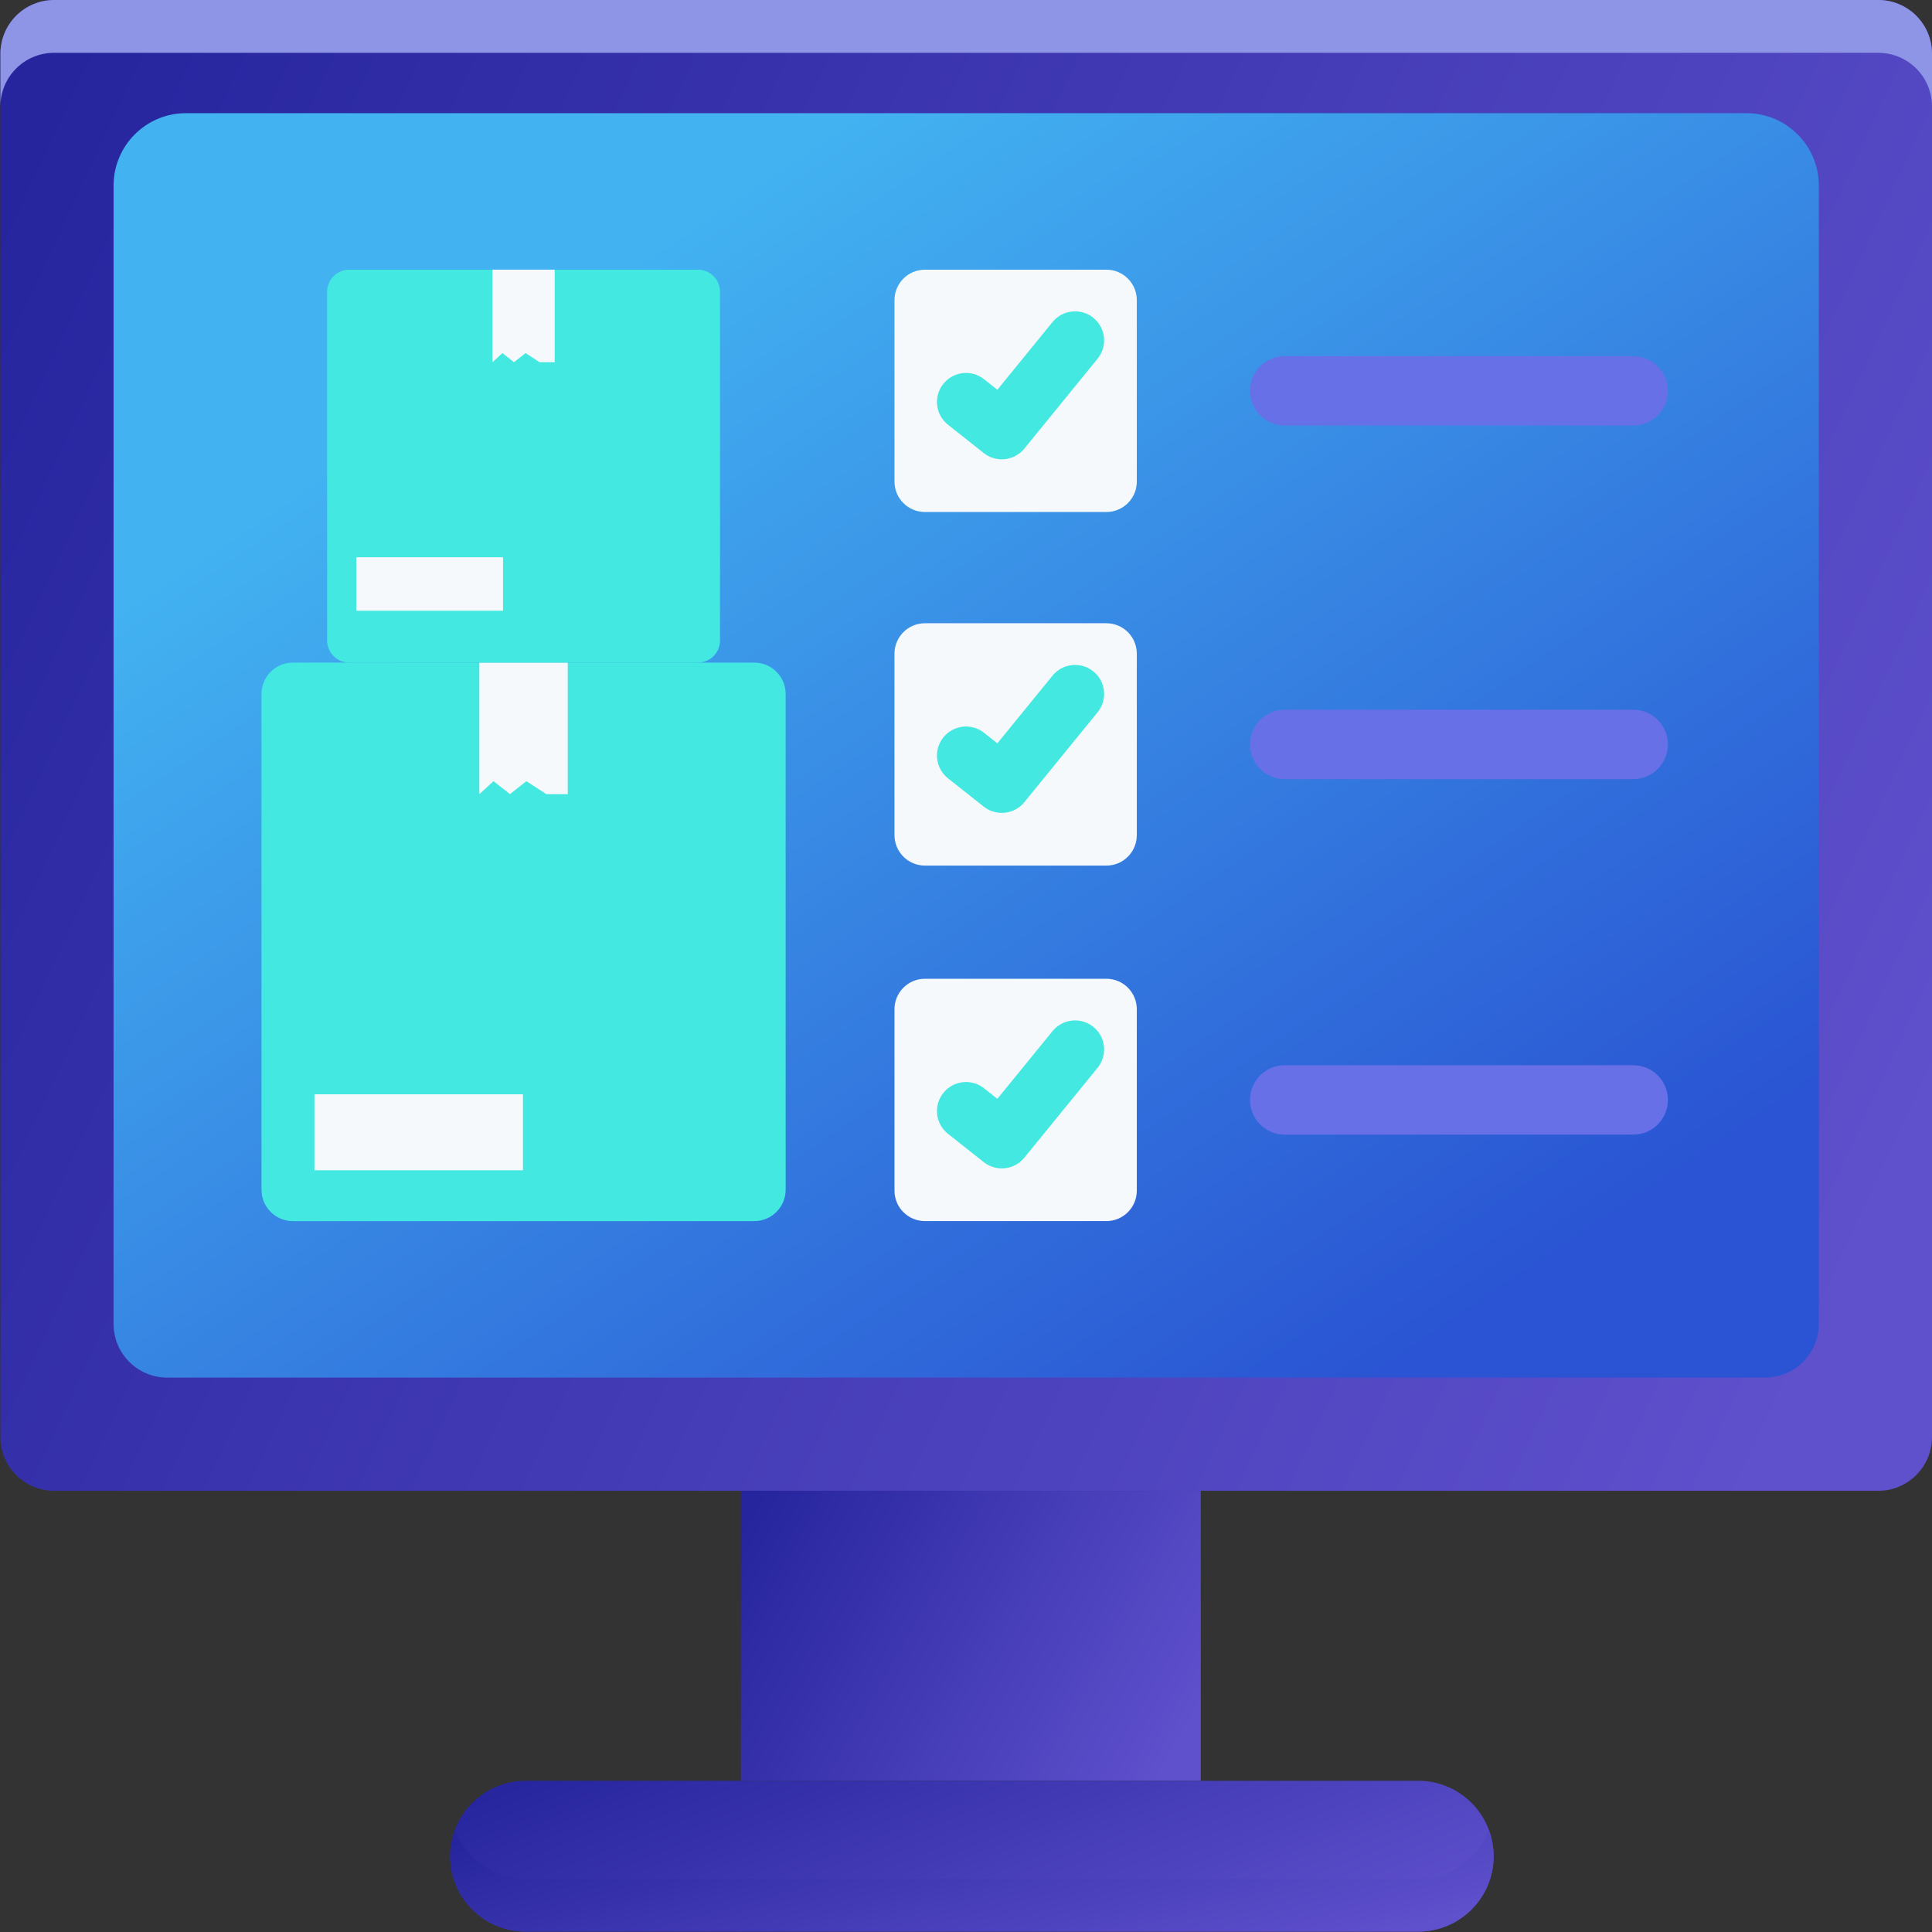 <svg width="69" height="69" viewBox="0 0 69 69" fill="none" xmlns="http://www.w3.org/2000/svg">
<rect x="0" y="0" width="69" height="69" fill="#333333" stroke="none"/>
<path d="M67.082 53.242H1.931C0.872 53.242 0.014 52.383 0.014 51.324V1.918C0.014 0.859 0.872 0 1.931 0H67.082C68.141 0 69 0.859 69 1.918V51.324C69 52.383 68.141 53.242 67.082 53.242Z" fill="url(#paint0_linear)"/>
<path d="M67.082 0H1.931C0.872 0 0.014 0.859 0.014 1.918V3.804C0.014 2.745 0.872 1.886 1.931 1.886H67.082C68.141 1.886 69 2.745 69 3.804V1.918C69 0.859 68.141 0 67.082 0Z" fill="#8F95E6"/>
<path d="M4.056 47.282V6.628C4.056 5.2 5.214 4.042 6.642 4.042H62.372C63.8 4.042 64.958 5.2 64.958 6.628V47.282C64.958 48.341 64.099 49.2 63.04 49.2H5.974C4.914 49.2 4.056 48.341 4.056 47.282Z" fill="url(#paint1_linear)"/>
<path d="M42.884 53.242H26.46V63.599H42.884V53.242Z" fill="url(#paint2_linear)"/>
<path d="M50.65 68.986H18.771C17.283 68.986 16.077 67.78 16.077 66.293C16.077 64.805 17.283 63.599 18.771 63.599H50.65C52.138 63.599 53.343 64.805 53.343 66.293C53.343 67.78 52.138 68.986 50.65 68.986Z" fill="url(#paint3_linear)"/>
<path d="M50.65 67.1H18.77C17.615 67.1 16.633 66.371 16.25 65.35C16.14 65.644 16.077 65.961 16.077 66.293C16.077 67.78 17.283 68.986 18.77 68.986H50.65C52.137 68.986 53.343 67.78 53.343 66.293C53.343 65.961 53.28 65.644 53.17 65.35C52.788 66.371 51.805 67.1 50.65 67.1Z" fill="url(#paint4_linear)"/>
<path d="M26.939 43.611H10.459C9.841 43.611 9.339 43.109 9.339 42.49V24.784C9.339 24.166 9.841 23.664 10.459 23.664H26.939C27.558 23.664 28.059 24.166 28.059 24.784V42.49C28.059 43.109 27.558 43.611 26.939 43.611Z" fill="#43E8E1"/>
<path d="M20.278 28.362H19.51L18.8 27.899L18.213 28.362L17.625 27.899L17.12 28.362V23.664H20.278V28.362Z" fill="#F6F9FC"/>
<path d="M18.677 39.081H11.23V41.796H18.677V39.081Z" fill="#F6F9FC"/>
<path d="M17.87 40.988V39.889H12.038V40.988H17.87Z" fill="#F6F9FC"/>
<path d="M24.927 23.664H12.471C12.036 23.664 11.683 23.311 11.683 22.876V10.42C11.683 9.984 12.036 9.632 12.471 9.632H24.927C25.362 9.632 25.715 9.984 25.715 10.42V22.876C25.715 23.311 25.362 23.664 24.927 23.664Z" fill="#43E8E1"/>
<path d="M19.81 12.936H19.27L18.771 12.611L18.357 12.936L17.944 12.611L17.589 12.936V9.631H19.81V12.936Z" fill="#F6F9FC"/>
<path d="M17.965 19.902H12.725V21.812H17.965V19.902Z" fill="#F6F9FC"/>
<path d="M17.396 21.244V20.471H13.294V21.244H17.396Z" fill="#F6F9FC"/>
<path d="M39.513 18.286H33.033C32.432 18.286 31.946 17.8 31.946 17.199V10.719C31.946 10.118 32.432 9.632 33.033 9.632H39.513C40.114 9.632 40.6 10.118 40.6 10.719V17.199C40.6 17.799 40.114 18.286 39.513 18.286Z" fill="#F6F9FC"/>
<path d="M35.778 16.405C35.553 16.405 35.326 16.332 35.135 16.181L33.857 15.17C33.408 14.815 33.331 14.163 33.687 13.714C34.042 13.264 34.694 13.188 35.144 13.543L35.62 13.92L37.591 11.501C37.953 11.057 38.606 10.991 39.05 11.352C39.495 11.714 39.561 12.367 39.199 12.812L36.583 16.023C36.378 16.274 36.079 16.405 35.778 16.405Z" fill="#43E8E1"/>
<path d="M58.329 15.198H45.882C45.198 15.198 44.643 14.643 44.643 13.959C44.643 13.274 45.198 12.72 45.882 12.72H58.329C59.014 12.72 59.568 13.274 59.568 13.959C59.568 14.643 59.014 15.198 58.329 15.198Z" fill="#6770E6"/>
<path d="M39.513 30.914H33.033C32.432 30.914 31.946 30.427 31.946 29.826V23.346C31.946 22.745 32.432 22.259 33.033 22.259H39.513C40.114 22.259 40.6 22.745 40.6 23.346V29.826C40.6 30.427 40.114 30.914 39.513 30.914Z" fill="#F6F9FC"/>
<path d="M35.778 29.032C35.553 29.032 35.326 28.959 35.135 28.809L33.857 27.798C33.408 27.442 33.331 26.79 33.687 26.341C34.042 25.892 34.694 25.815 35.144 26.171L35.62 26.548L37.591 24.129C37.953 23.685 38.606 23.618 39.05 23.98C39.495 24.342 39.561 24.995 39.199 25.439L36.583 28.65C36.378 28.902 36.079 29.032 35.778 29.032Z" fill="#43E8E1"/>
<path d="M58.329 27.826H45.882C45.198 27.826 44.643 27.271 44.643 26.586C44.643 25.902 45.198 25.347 45.882 25.347H58.329C59.014 25.347 59.568 25.902 59.568 26.586C59.568 27.27 59.014 27.826 58.329 27.826Z" fill="#6770E6"/>
<path d="M39.513 43.61H33.033C32.432 43.61 31.946 43.124 31.946 42.523V36.043C31.946 35.443 32.432 34.956 33.033 34.956H39.513C40.114 34.956 40.6 35.443 40.6 36.043V42.523C40.6 43.124 40.114 43.61 39.513 43.61Z" fill="#F6F9FC"/>
<path d="M35.778 41.729C35.553 41.729 35.326 41.656 35.135 41.505L33.857 40.494C33.408 40.139 33.331 39.487 33.687 39.038C34.042 38.588 34.694 38.512 35.144 38.867L35.62 39.244L37.591 36.825C37.953 36.381 38.606 36.315 39.05 36.676C39.495 37.038 39.561 37.692 39.199 38.136L36.583 41.347C36.378 41.599 36.079 41.729 35.778 41.729Z" fill="#43E8E1"/>
<path d="M58.329 40.522H45.882C45.198 40.522 44.643 39.968 44.643 39.283C44.643 38.599 45.198 38.044 45.882 38.044H58.329C59.014 38.044 59.568 38.599 59.568 39.283C59.568 39.968 59.014 40.522 58.329 40.522Z" fill="#6770E6"/>
<defs>
<linearGradient id="paint0_linear" x1="-18.887" y1="47.602" x2="50.265" y2="79.769" gradientUnits="userSpaceOnUse">
<stop stop-color="#26259E"/>
<stop offset="1" stop-color="#5F50CC"/>
</linearGradient>
<linearGradient id="paint1_linear" x1="1.656" y1="23.477" x2="28.375" y2="63.197" gradientUnits="userSpaceOnUse">
<stop stop-color="#42B2F1"/>
<stop offset="1" stop-color="#2A54D3"/>
</linearGradient>
<linearGradient id="paint2_linear" x1="21.96" y1="62.502" x2="37.085" y2="71.112" gradientUnits="userSpaceOnUse">
<stop stop-color="#26259E"/>
<stop offset="1" stop-color="#5F50CC"/>
</linearGradient>
<linearGradient id="paint3_linear" x1="5.867" y1="68.416" x2="12.206" y2="84.159" gradientUnits="userSpaceOnUse">
<stop stop-color="#26259E"/>
<stop offset="1" stop-color="#5F50CC"/>
</linearGradient>
<linearGradient id="paint4_linear" x1="5.867" y1="68.601" x2="8.993" y2="80.103" gradientUnits="userSpaceOnUse">
<stop stop-color="#26259E"/>
<stop offset="1" stop-color="#5F50CC"/>
</linearGradient>
</defs>
</svg>
